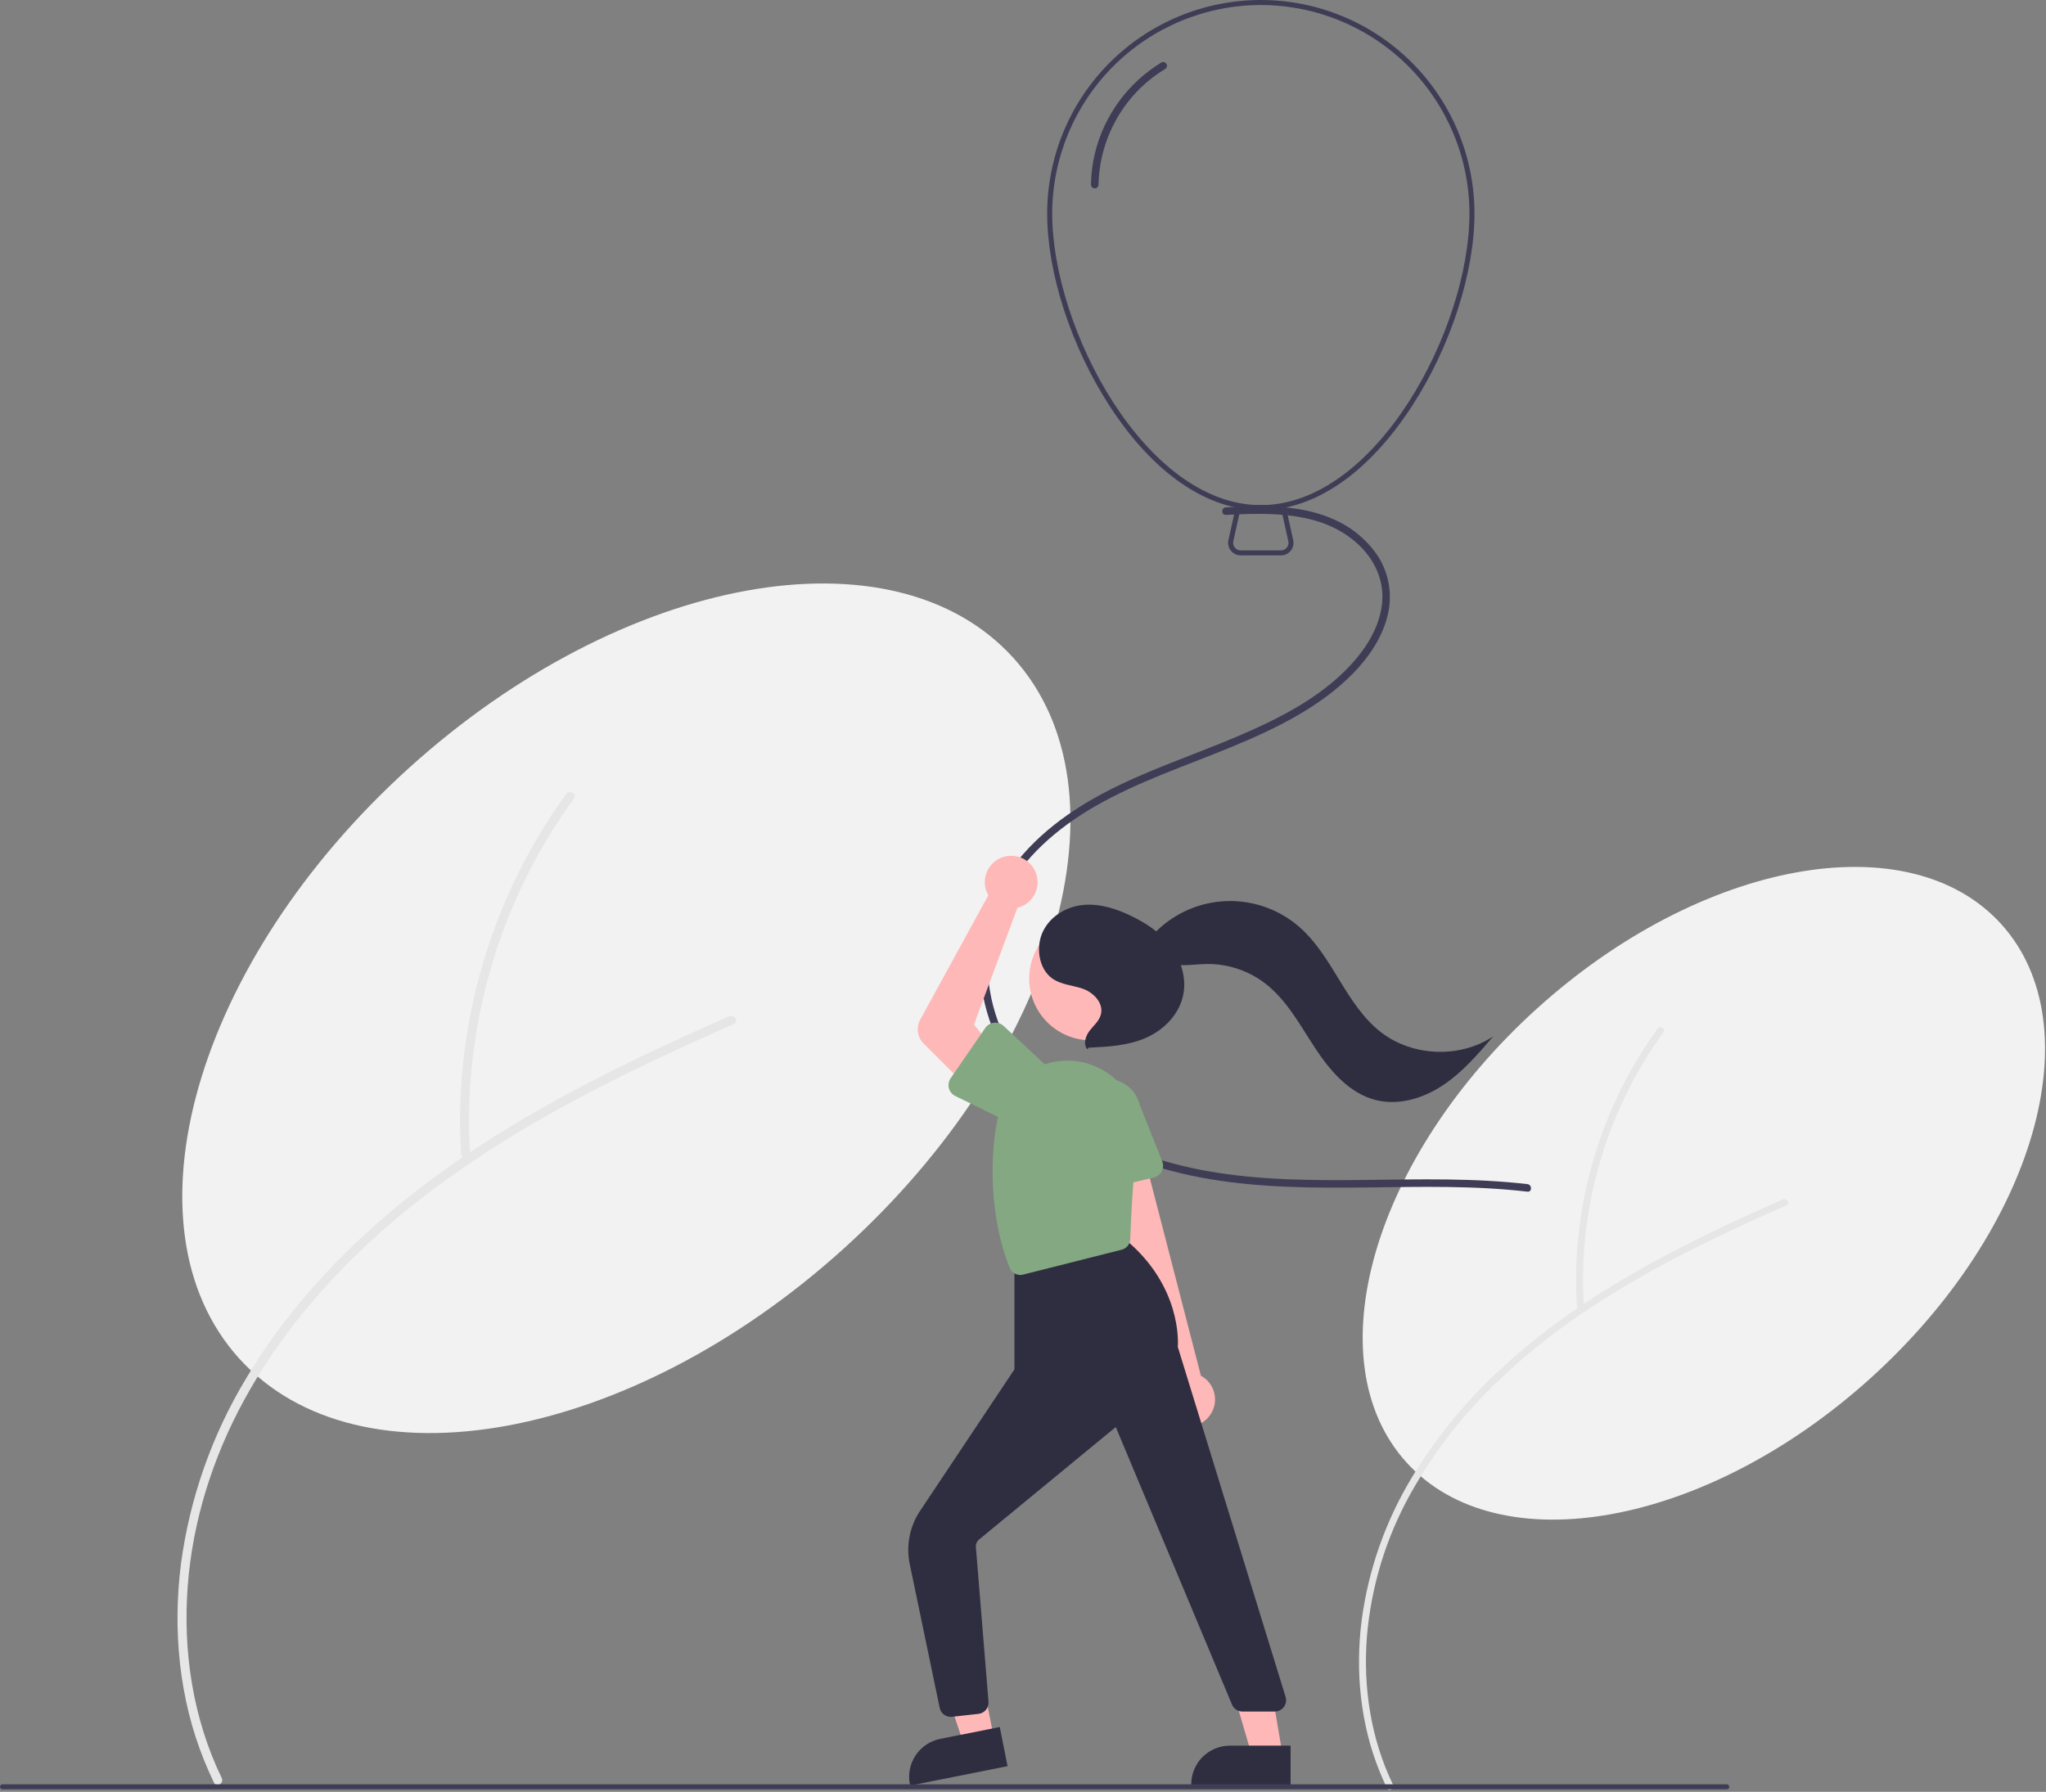 <svg width="814" height="713" viewBox="0 0 814 713" fill="none" xmlns="http://www.w3.org/2000/svg">
<rect x="0" y="0" width="814" height="713" fill="#808080" stroke="none"/>
<g clip-path="url(#clip0)">
<path d="M744.346 548.264C809.695 489.122 832.912 408.297 796.203 367.735C759.495 327.174 676.761 342.237 611.412 401.379C546.063 460.52 522.846 541.346 559.555 581.907C596.264 622.468 678.998 607.406 744.346 548.264Z" fill="#F2F2F2"/>
<path d="M554.213 710.166C545.4 691.961 542.279 671.449 543.814 651.366C545.478 631.41 551.366 612.036 561.086 594.527C570.522 577.629 582.492 562.278 596.58 549.007C611.38 534.829 628.069 522.794 645.629 512.275C664.171 501.167 683.654 491.728 703.365 482.896C705.821 481.795 708.281 480.703 710.745 479.619C712.362 478.907 710.963 476.536 709.356 477.244C689.26 486.092 669.334 495.417 650.279 506.358C632.075 516.81 614.659 528.768 599.099 542.898C584.437 556.005 571.805 571.219 561.617 588.042C551.187 605.352 544.424 624.619 541.747 644.65C539.177 664.823 541.164 685.802 548.812 704.73C549.744 707.038 550.753 709.313 551.837 711.555C552.608 713.148 554.982 711.754 554.213 710.166Z" fill="#E6E6E6"/>
<path d="M630.11 519.291C629.2 504.289 630.329 489.233 633.466 474.534C636.593 459.827 641.668 445.603 648.558 432.239C652.436 424.737 656.881 417.541 661.854 410.715C662.897 409.282 660.511 407.907 659.478 409.326C650.544 421.632 643.312 435.087 637.98 449.328C632.634 463.571 629.205 478.461 627.781 493.606C626.977 502.144 626.836 510.732 627.358 519.291C627.465 521.05 630.218 521.063 630.11 519.291H630.11Z" fill="#E6E6E6"/>
<path d="M335.707 496.802C420.765 419.823 450.985 314.62 403.205 261.825C355.424 209.031 247.737 228.636 162.679 305.615C77.621 382.595 47.401 487.798 95.181 540.592C142.962 593.387 250.649 573.782 335.707 496.802Z" fill="#F2F2F2"/>
<path d="M88.228 707.535C76.758 683.839 72.696 657.141 74.693 631.001C76.677 605.026 84.698 579.829 97.174 557.019C109.255 534.929 125.223 515.156 143.374 497.769C162.638 479.316 184.361 463.65 207.216 449.958C231.35 435.501 256.71 423.214 282.365 411.719C285.562 410.286 288.764 408.865 291.971 407.454C294.076 406.527 292.256 403.441 290.164 404.362C264.007 415.879 238.07 428.016 213.268 442.257C189.574 455.862 166.905 471.426 146.652 489.818C127.759 506.975 110.921 526.602 97.865 548.577C84.29 571.108 75.487 596.187 72.002 622.259C68.657 648.517 71.243 675.822 81.198 700.459C82.412 703.463 83.724 706.424 85.136 709.342C86.14 711.416 89.229 709.602 88.228 707.535V707.535Z" fill="#E6E6E6"/>
<path d="M187.016 459.091C185.832 439.564 187.302 419.967 191.384 400.835C195.454 381.692 202.061 363.179 211.028 345.784C216.077 336.019 221.862 326.653 228.334 317.767C229.693 315.902 226.587 314.113 225.242 315.96C213.613 331.977 204.201 349.491 197.26 368.027C190.302 386.565 185.838 405.946 183.985 425.66C182.939 436.773 182.755 447.95 183.435 459.091C183.574 461.381 187.156 461.397 187.016 459.091L187.016 459.091Z" fill="#E6E6E6"/>
<path d="M501.618 203C480.146 203 458.754 188.241 441.382 161.441C426.107 137.876 416.618 108.585 416.618 85C416.618 73.838 418.817 62.785 423.088 52.472C427.36 42.159 433.621 32.789 441.514 24.896C449.407 17.003 458.777 10.742 469.09 6.47C479.403 2.199 490.456 0 501.618 0C512.781 0 523.834 2.199 534.146 6.47C544.459 10.742 553.829 17.003 561.722 24.896C569.615 32.789 575.876 42.159 580.148 52.472C584.42 62.785 586.618 73.838 586.618 85C586.618 108.585 577.129 137.876 561.854 161.441C544.482 188.241 523.09 203 501.618 203ZM501.618 2C479.613 2.025 458.516 10.777 442.956 26.338C427.396 41.898 418.643 62.995 418.618 85C418.618 130.808 455.802 201 501.618 201C547.434 201 584.618 130.808 584.618 85C584.593 62.995 575.841 41.898 560.281 26.338C544.72 10.777 523.624 2.025 501.618 2Z" fill="#3F3D56"/>
<path d="M509.632 221H493.605C492.856 221 492.117 220.832 491.442 220.508C490.767 220.184 490.173 219.713 489.705 219.129C489.236 218.545 488.905 217.863 488.735 217.134C488.565 216.404 488.561 215.646 488.724 214.916L491.816 201H511.42L514.512 214.916C514.675 215.646 514.671 216.404 514.501 217.134C514.331 217.863 514 218.545 513.532 219.129C513.063 219.713 512.469 220.184 511.794 220.508C511.119 220.832 510.38 221 509.631 221H509.632ZM493.42 203L490.676 215.349C490.579 215.788 490.581 216.243 490.683 216.68C490.785 217.118 490.983 217.527 491.264 217.877C491.546 218.228 491.902 218.51 492.307 218.705C492.712 218.899 493.155 219 493.605 219H509.632C510.081 219 510.524 218.899 510.929 218.705C511.334 218.51 511.691 218.228 511.972 217.877C512.253 217.527 512.452 217.118 512.553 216.68C512.655 216.243 512.658 215.788 512.56 215.349L509.816 203H493.42Z" fill="#3F3D56"/>
<path d="M462.058 24.861C448.862 32.874 439.373 45.783 435.663 60.769C434.637 64.937 434.092 69.209 434.038 73.501C434.052 73.89 434.215 74.258 434.495 74.529C434.775 74.799 435.149 74.95 435.538 74.95C435.927 74.95 436.301 74.799 436.581 74.529C436.861 74.258 437.025 73.89 437.038 73.501C437.343 58.919 443.387 45.046 453.859 34.894C456.796 32.044 460.056 29.546 463.572 27.452C463.901 27.244 464.137 26.916 464.229 26.538C464.322 26.16 464.263 25.761 464.067 25.425C463.871 25.089 463.551 24.842 463.177 24.737C462.802 24.632 462.401 24.677 462.058 24.861H462.058Z" fill="#3F3D56"/>
<path d="M487.726 204.884C505.848 203.957 526.471 203.462 540.595 216.83C546.486 222.406 550.202 229.877 549.978 238.091C549.734 247.03 545.189 255.403 539.556 262.118C527.43 276.574 509.647 285.612 492.592 292.897C474.466 300.639 455.583 306.686 438.168 316.029C422.877 324.232 408.624 335.305 399.387 350.222C394.842 357.453 391.828 365.538 390.531 373.978C389.339 382.439 389.768 391.05 391.794 399.351C395.862 416.364 405.877 431.401 419.222 442.574C432.728 453.881 449.088 461.411 466.039 465.909C486.161 471.249 507.127 472.458 527.86 472.579C549.272 472.704 570.703 471.656 592.101 472.856C597.306 473.148 602.502 473.579 607.68 474.179C609.595 474.401 609.579 471.399 607.68 471.179C586.304 468.702 564.759 469.27 543.287 469.512C522.235 469.751 501.006 469.677 480.216 465.96C462.29 462.756 444.715 456.75 429.513 446.563C414.95 436.806 403.082 423.124 397.076 406.522C391.21 390.306 391.271 372.358 399.127 356.812C406.992 341.246 420.712 329.471 435.62 320.878C452.825 310.961 471.769 304.755 490.046 297.194C507.309 290.052 524.966 281.536 538.227 268.035C544.368 261.782 549.628 254.173 551.88 245.611C552.979 241.606 553.244 237.418 552.658 233.307C552.073 229.196 550.65 225.248 548.477 221.71C544.13 215.055 537.924 209.824 530.63 206.665C521.827 202.699 512.06 201.555 502.49 201.459C497.565 201.409 492.643 201.633 487.726 201.884C485.804 201.983 485.793 204.983 487.726 204.884H487.726Z" fill="#3F3D56"/>
<path d="M395.471 691.743L383.447 694.137L368.491 648.9L386.237 645.366L395.471 691.743Z" fill="#FFB8B8"/>
<path d="M400.859 702.788L362.089 710.508L361.991 710.017C361.597 708.036 361.596 705.996 361.99 704.014C362.384 702.032 363.164 700.147 364.286 698.467C365.408 696.787 366.85 695.344 368.53 694.221C370.21 693.098 372.095 692.317 374.076 691.922L374.077 691.922L397.756 687.207L400.859 702.788Z" fill="#2F2E41"/>
<path d="M510.334 698.624L498.074 698.623L484.242 651.335L502.336 651.336L510.334 698.624Z" fill="#FFB8B8"/>
<path d="M513.46 710.508L473.93 710.506V710.006C473.93 707.986 474.328 705.985 475.101 704.118C475.874 702.251 477.008 700.555 478.436 699.127C479.865 697.698 481.561 696.564 483.428 695.791C485.295 695.018 487.296 694.62 489.316 694.62H489.317L513.461 694.621L513.46 710.508Z" fill="#2F2E41"/>
<path d="M481.069 563.562C482.047 562.334 482.745 560.906 483.112 559.379C483.48 557.852 483.508 556.263 483.194 554.724C482.881 553.186 482.234 551.734 481.299 550.472C480.365 549.21 479.164 548.169 477.783 547.421L453.291 452.691L431.988 462.28L462.762 552.381C461.659 554.784 461.476 557.509 462.248 560.038C463.02 562.567 464.692 564.725 466.949 566.103C469.205 567.481 471.889 567.984 474.491 567.516C477.094 567.047 479.434 565.641 481.069 563.562Z" fill="#FFB8B8"/>
<path d="M459.021 468.564L435.345 474.155C434.671 474.315 433.971 474.327 433.292 474.191C432.614 474.055 431.972 473.774 431.412 473.368C430.851 472.962 430.385 472.44 430.044 471.837C429.704 471.235 429.497 470.566 429.438 469.876L427.383 445.709C426.589 442.258 427.196 438.633 429.07 435.628C430.945 432.623 433.934 430.485 437.383 429.681C440.832 428.877 444.459 429.474 447.469 431.34C450.479 433.206 452.626 436.189 453.439 439.636L462.389 462.094C462.645 462.737 462.76 463.428 462.725 464.119C462.69 464.811 462.506 465.486 462.187 466.1C461.867 466.714 461.419 467.252 460.873 467.677C460.326 468.102 459.695 468.405 459.021 468.564V468.564Z" fill="#84A882"/>
<path d="M378.252 683.167C377.218 683.169 376.216 682.812 375.416 682.159C374.615 681.506 374.064 680.596 373.858 679.583L361.929 622.326C361.187 618.719 361.166 615.002 361.866 611.387C362.566 607.772 363.974 604.332 366.008 601.263L403.589 544.892V502.644L447.217 492.813L447.405 492.966C470.037 511.447 468.735 534.229 468.596 535.99L511.472 675.218C511.68 675.891 511.726 676.604 511.608 677.298C511.49 677.992 511.21 678.649 510.792 679.216C510.374 679.783 509.828 680.243 509.199 680.561C508.571 680.878 507.876 681.043 507.172 681.043H494.297C493.397 681.046 492.517 680.778 491.772 680.273C491.026 679.769 490.45 679.051 490.119 678.214L443.908 567.84L389.521 612.6C389.086 612.959 388.743 613.418 388.523 613.938C388.303 614.458 388.212 615.024 388.257 615.586L393.272 677.131C393.373 678.299 393.012 679.46 392.266 680.365C391.52 681.27 390.45 681.846 389.284 681.969L378.76 683.139C378.591 683.158 378.421 683.167 378.252 683.167Z" fill="#2F2E41"/>
<path d="M434.022 413.955C447.587 413.955 458.583 402.959 458.583 389.394C458.583 375.829 447.587 364.833 434.022 364.833C420.458 364.833 409.461 375.829 409.461 389.394C409.461 402.959 420.458 413.955 434.022 413.955Z" fill="#FFB8B8"/>
<path d="M405.913 507.331C405.018 507.331 404.144 507.066 403.4 506.568C402.656 506.071 402.076 505.364 401.735 504.538C393.507 484.337 393.643 458.824 397.252 443.667C398.789 437.249 402.53 431.574 407.822 427.632C413.114 423.69 419.623 421.73 426.212 422.094H426.212C430.133 422.303 433.968 423.329 437.47 425.104C440.973 426.88 444.066 429.367 446.552 432.406C449.039 435.445 450.864 438.97 451.91 442.755C452.957 446.54 453.202 450.501 452.63 454.386C450.707 467.42 449.926 485.779 449.679 493.066C449.642 494.039 449.292 494.973 448.68 495.731C448.068 496.488 447.228 497.027 446.285 497.267L407.011 507.194C406.652 507.285 406.283 507.331 405.913 507.331Z" fill="#84A882"/>
<path d="M406.364 360.705C405.853 360.915 405.325 361.085 404.787 361.213L387.491 407.693L395.154 416.99L382.635 430.388L367.47 415.249C366.245 414.026 365.45 412.438 365.203 410.724C364.957 409.011 365.274 407.264 366.105 405.745L393.2 356.255C392.138 354.407 391.664 352.279 391.841 350.155C392.018 348.031 392.837 346.011 394.19 344.363C395.543 342.716 397.365 341.52 399.415 340.933C401.464 340.347 403.643 340.399 405.663 341.081C407.682 341.764 409.446 343.045 410.72 344.754C411.993 346.463 412.716 348.52 412.792 350.65C412.868 352.781 412.294 354.884 411.146 356.68C409.998 358.476 408.33 359.88 406.364 360.705Z" fill="#FFB8B8"/>
<path d="M378.212 429.058L392.007 409.019C392.4 408.449 392.91 407.97 393.505 407.616C394.099 407.261 394.763 407.038 395.451 406.963C396.139 406.887 396.835 406.961 397.492 407.179C398.149 407.397 398.751 407.754 399.258 408.226L417.004 424.759C419.91 426.783 421.895 429.878 422.523 433.364C423.151 436.85 422.371 440.442 420.354 443.354C418.337 446.265 415.248 448.258 411.764 448.895C408.279 449.532 404.685 448.761 401.768 446.752L380.058 436.114C379.437 435.809 378.888 435.374 378.45 434.838C378.012 434.302 377.695 433.678 377.519 433.009C377.344 432.339 377.315 431.64 377.435 430.958C377.554 430.276 377.819 429.628 378.212 429.058Z" fill="#84A882"/>
<path d="M432.608 417.543C430.838 415.581 431.873 412.21 433.51 410.116C435.147 408.021 437.359 406.242 438.005 403.586C439.104 399.063 435.002 394.939 430.91 393.478C426.818 392.016 422.233 391.903 418.629 389.34C413.167 385.455 411.922 376.601 415.061 370.383C418.199 364.165 424.76 360.599 431.271 360.066C437.782 359.533 444.253 361.65 450.212 364.548C455.976 367.35 461.536 371 465.587 376.262C469.637 381.523 472.02 388.594 470.85 395.333C469.421 403.563 462.972 409.916 455.807 413.017C448.642 416.119 440.768 416.528 433.062 416.898L432.608 417.543Z" fill="#2F2E41"/>
<path d="M459.952 370.651C467.484 363.194 477.563 358.87 488.157 358.551C498.752 358.233 509.073 361.944 517.039 368.935C530.332 380.602 535.4 399.816 549.353 410.685C561.916 420.47 580.779 421.198 594.059 412.412C587.995 419.496 581.826 426.674 574.063 431.839C566.3 437.005 556.598 439.988 547.54 437.772C536.908 435.171 529.171 426.118 523.162 416.968C517.154 407.818 511.858 397.795 503.147 391.167C496.544 386.175 488.475 383.51 480.198 383.587C475.13 383.65 469.957 384.737 465.06 383.431C460.163 382.125 455.665 377.13 457.296 372.332L459.952 370.651Z" fill="#2F2E41"/>
<path d="M687 712H1C0.735 712 0.48 711.895 0.293 711.707C0.105 711.52 0 711.265 0 711C0 710.735 0.105 710.48 0.293 710.293C0.48 710.105 0.735 710 1 710H687C687.265 710 687.52 710.105 687.707 710.293C687.895 710.48 688 710.735 688 711C688 711.265 687.895 711.52 687.707 711.707C687.52 711.895 687.265 712 687 712Z" fill="#3F3D56"/>
</g>
<defs>
<clipPath id="clip0">
<rect width="813.618" height="712.258" fill="white"/>
</clipPath>
</defs>
</svg>
